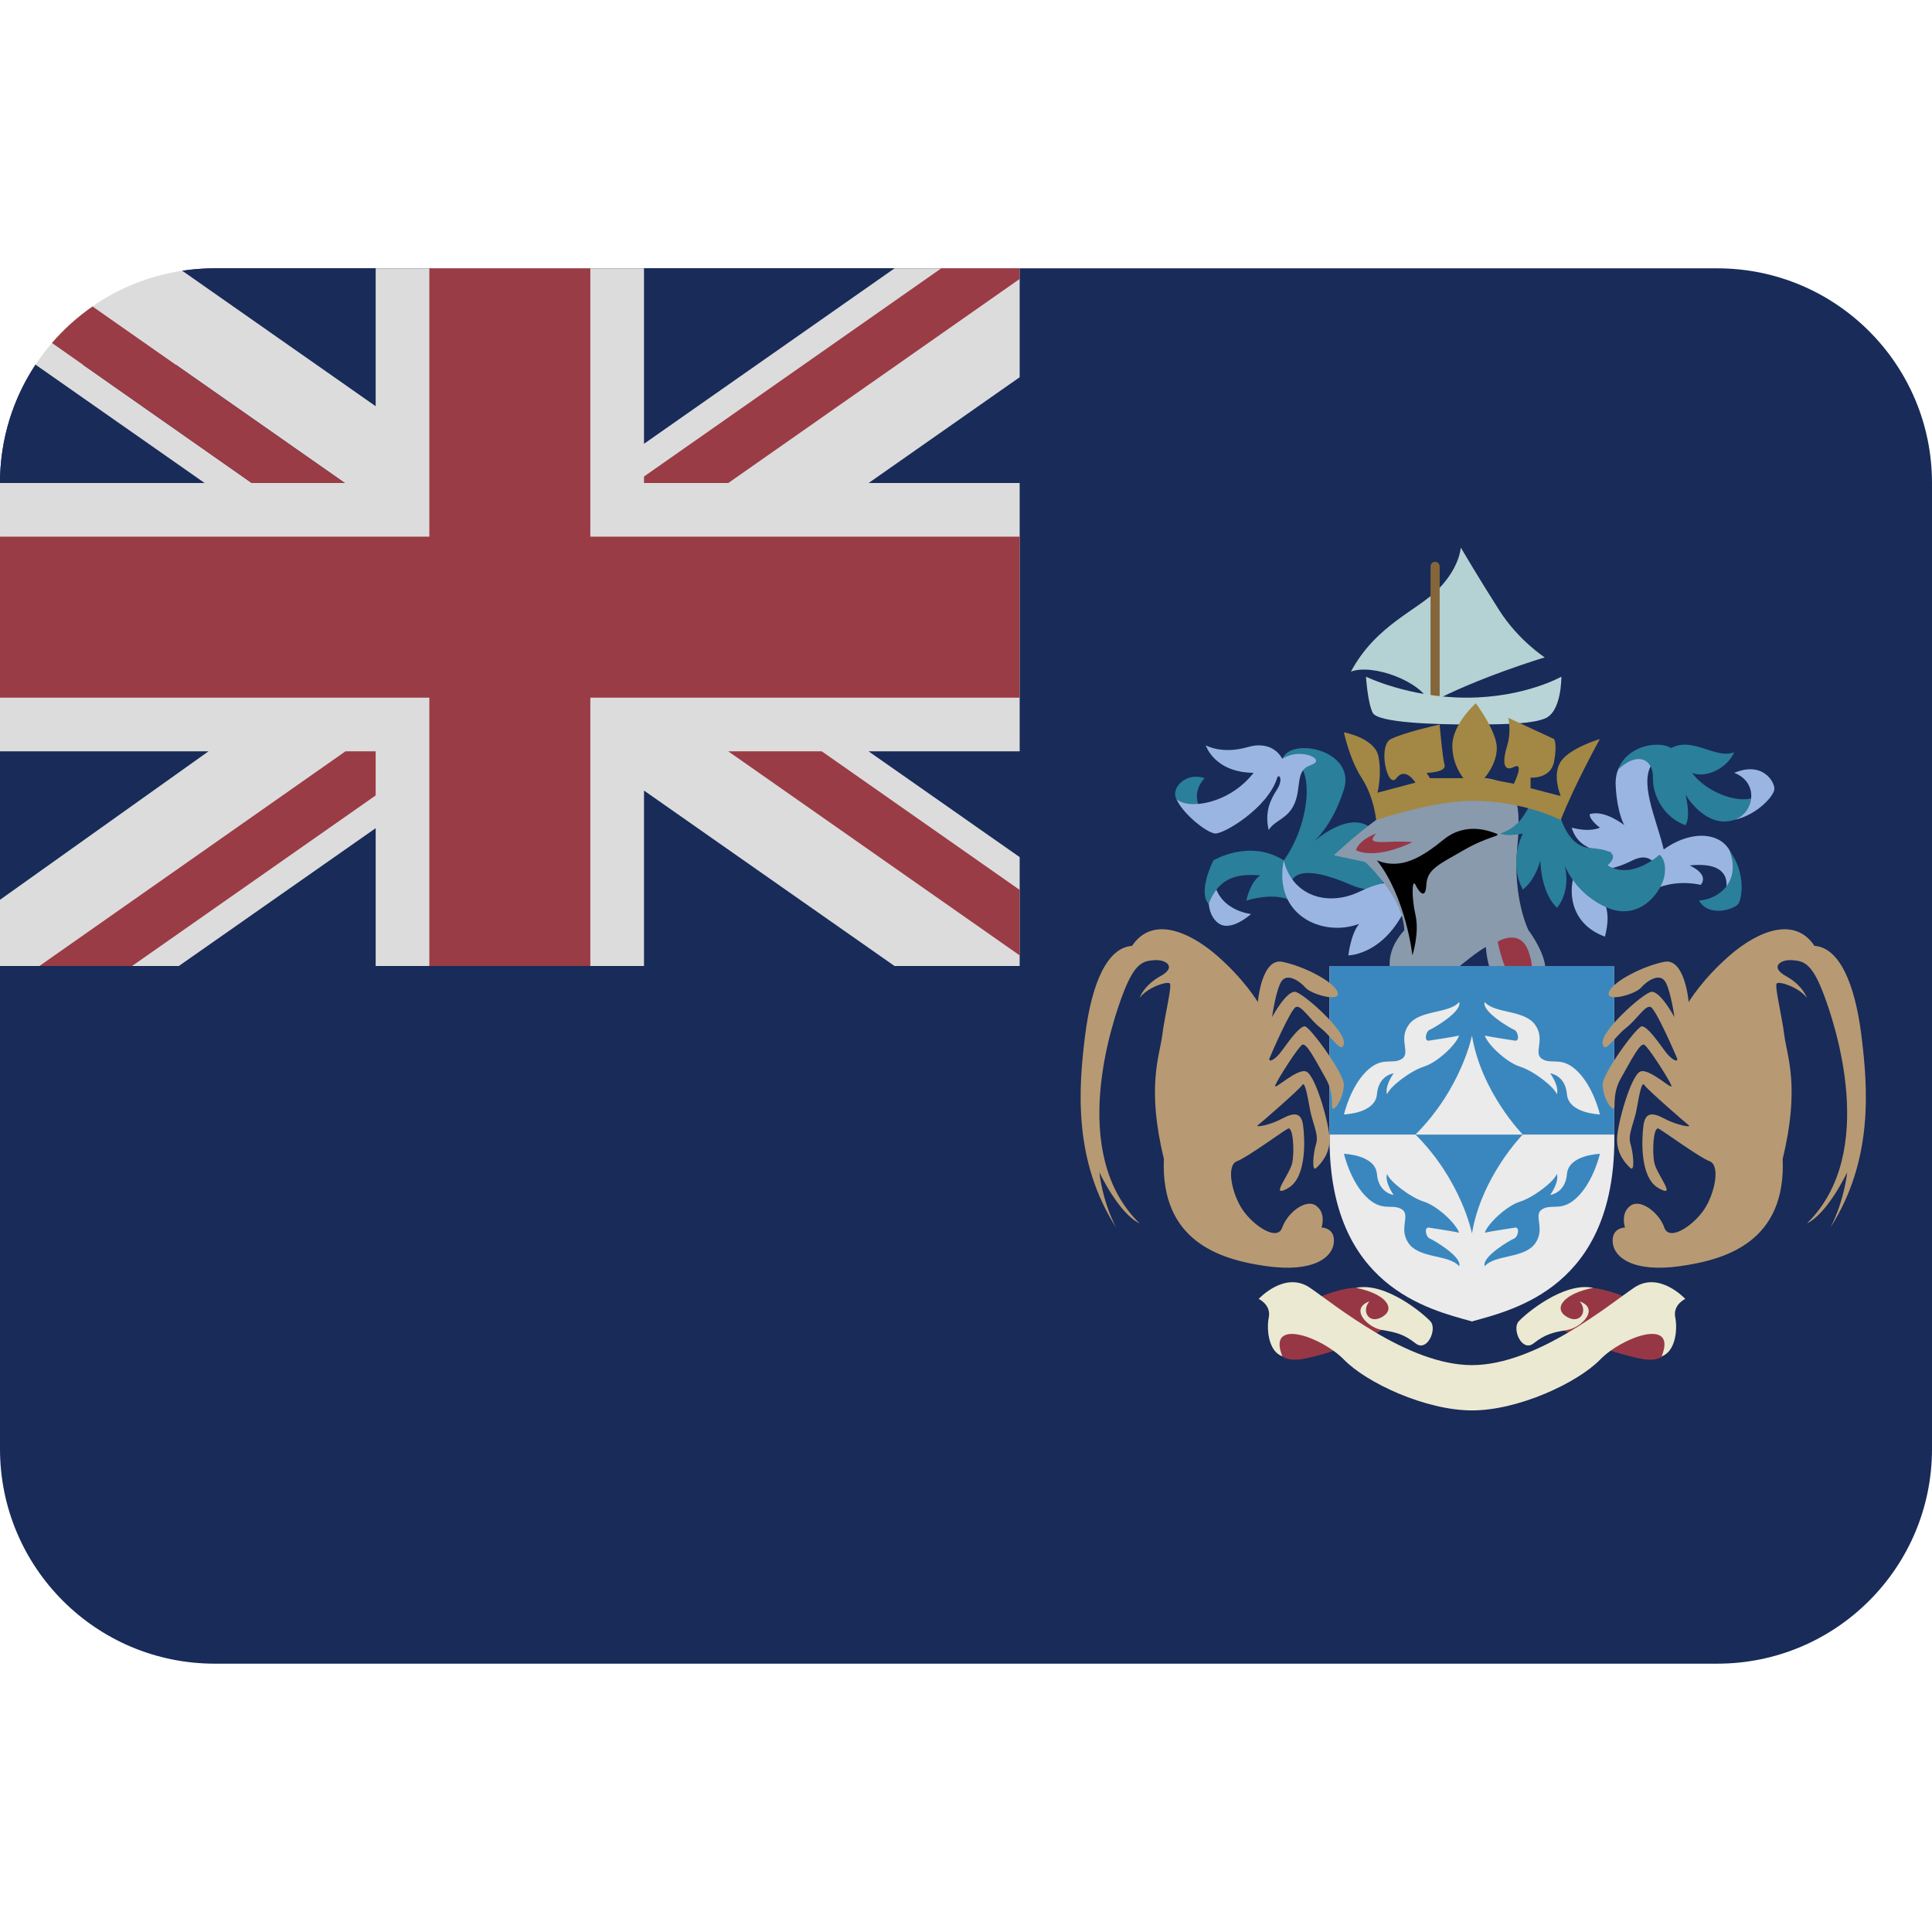 <svg viewBox="0 0 36 36" xmlns="http://www.w3.org/2000/svg"><path d="m32 5h-28c-.205 0-.407.015-.604.045l-.004 1.754-2.73-.004c-.418.632-.662 1.39-.662 2.205v18c0 2.209 1.791 4 4 4h28c2.209 0 4-1.791 4-4v-18c0-2.209-1.791-4-4-4z" fill="#182b59"/><path d="m26.641 13.104c-.141-.401-1.062-.745-1.469-.589.469-.875 1.246-1.141 1.639-1.547s.408-.766.408-.766.359.609.719 1.172.846.875.846.875-1.268.382-2.143.855z" fill="#b4d1d3"/><path d="m26.826 13.019c0 .047-.038.085-.085.085s-.085-.038-.085-.085v-2.466c0-.047.038-.085.085-.085s.085.038.085.085z" fill="#84663a"/><path d="m27.412 13.5c-.673 0-1.74-.031-1.834-.219s-.125-.672-.125-.672.797.391 1.875.391 1.766-.391 1.766-.391.008.659-.311.781c-.223.087-.605.11-1.371.11z" fill="#b9d4d6"/><path d="m22.609 16.312c-.125.312-.141.719.094.891.234.172.609-.172.609-.172s-.671-.062-.703-.719z" fill="#9bb5e3"/><path d="m24.141 16.844c-.297-.266-.918-.062-.918-.062s.074-.36.262-.469c-.516-.047-.789.094-.965.531-.207-.234.09-.812.09-.812s.672-.406 1.312 0c.531-.734.615-2-.028-1.891.169-.422 1.378-.157 1.148.57-.229.727-.604 1.008-.604 1.008s.627-.592 1.056-.327.616 1.505-.321 1.096c-.938-.409-1.109-.153-1.125 0-.017.153.093.356.093.356z" fill="#2a7f9a"/><path d="m26.312 16.625c-.4 1.177-1.188 1.177-1.188 1.177s.047-.406.203-.588c-.672.255-1.609-.151-1.406-1.182.156.656.812.875 1.422.578.61-.298 1.03-.163.969.015z" fill="#9bb5e3"/><path d="m21.922 14.891c-.114-.186.158-.516.524-.391-.243.266-.132.531 0 .719s-.399-.125-.524-.328z" fill="#2a7f9a"/><path d="m24.406 14.078c-.297-.094-.513.062-.513.062s-.159-.359-.644-.219-.781-.033-.781-.033.156.506.891.512c-.453.583-1.219.693-1.438.49.125.281.562.625.719.641.156.016.979-.47 1.156-1.031.031-.099.125.015 0 .21-.125.196-.234.415-.156.758.113-.19.359-.203.484-.5s.016-.609.281-.703c.267-.093.001-.187.001-.187z" fill="#9bb5e3"/><path d="m28.208 18.479c-.485 0-.521-.833-.521-.833s-.146.068-.562.419c-.417.351-1.042.419-1.042.419s-.479-.526.084-1.151c-.021-.625-.729-1.271-.729-1.271l-.583-.125s1.395-1.354 2.416-1.438 1.083.375 1 1.312.209 1.521.209 1.521.874 1.147-.272 1.147z" fill="#899aac"/><path d="m25.641 15.532c-.109.125-.105.171.205.156.311-.016.473.003.473.003s-.646.338-1.053.152c.062-.202.375-.311.375-.311zm2.266 2.015s.421-.266.577.188c.156.453-.02.5-.229.516-.208.015-.348-.704-.348-.704z" fill="#973746"/><path d="m29.359 16.234c-.138.305-.141.969.547 1.219.125-.5.032-.797-.547-1.219zm1.485.328c.156-.156.047-.766-.422-.531-.469.234-.68.172-.801.094.082-.141.41-.25.41-.25s-.6.047-.745-.453c.354.094.526 0 .526 0s-.195-.141-.191-.25c.27-.094.645.203.645.203s-.133-.219-.16-.734c-.027-.516.395-.695.707-.449-.297.356.047 1.043.188 1.637.578-.422 1.281-.328 1.312.328s-.172.5-.172.5.25-.625-.656-.531c.391.188.203.362.203.362s-.422-.113-.844.074z" fill="#9bb5e3"/><path d="m28.799 14.875c-.408-.046-.252.455-.846.657.141.062.423 0 .423 0s-.28.515 0 1.046c.249-.203.327-.547.327-.547s0 .599.312.885c.274-.353.141-.792.141-.792s.191.536.799.792c.607.255 1.014-.307 1.061-.604s-.094-.386-.094-.386-.512.48-.967.199c.201-.188.115-.291-.334-.325s-.559-.659-.605-.737c-.047-.079-.217-.188-.217-.188zm1.355-.54c.174-.46.768-.535.986-.396.406-.22.834.217 1.175.077-.143.328-.565.489-.784.385.266.38.972.635 1.234.405.263-.229.084.297-.45.472s-.909-.472-.909-.472.109.402 0 .571c-.406-.143-.617-.568-.605-.877s-.242-.534-.647-.165z" fill="#2a7f9a"/><path d="m32.315 15.278c.419-.091.732-.436.747-.568.016-.132-.213-.534-.747-.309.466.177.378.749 0 .877z" fill="#9bb5e3"/><path d="m32.222 15.842c.325.439.231.908.169 1.001-.062.094-.546.262-.734-.062.405-.031.788-.386.565-.939z" fill="#2a7f9a"/><path d="m27.428 14.922c-.714 0-1.786.356-1.786.356s-.037-.424-.267-.778-.333-.854-.333-.854.583.104.646.458-.021.667-.021.667l.708-.188s-.188-.305-.354-.083-.354-.604-.104-.729.909-.271.909-.271.05.604.091.75-.334.151-.334.151l.062.099h.625s-.208-.234-.208-.604c0-.405.438-.792.438-.792s.391.523.391.833-.233.563-.233.563l.55.104s.208-.417 0-.312-.209-.125-.125-.396.021-.521.021-.521l.854.396s.062.091 0 .42c-.062.33-.438.299-.438.299v.197l.562.146s-.167-.388 0-.642.729-.42.729-.42-.459.827-.729 1.507c-.345-.164-.94-.356-1.654-.356z" fill="#a38744"/><path d="m27.437 18h-2.663v3.219c0 2.747 1.848 3.181 2.644 3.401v.005l.01-.003.009.003v-.005c.796-.221 2.644-.654 2.644-3.401v-3.219z" fill="#ebebeb"/><path d="m27.418 18h-2.644v3.141h5.306v-3.141z" fill="#3a87bf"/><path d="m27.428 22.984s-.193-.984-1.053-1.844h2s-.77.782-.947 1.844z" fill="#3a87bf"/><path d="m27.428 19.297s-.193.984-1.053 1.844h2s-.77-.782-.947-1.844zm-.24 0c-.059.173-.406.5-.656.578s-.637.375-.686.516c-.049-.157.123-.391.123-.391s-.281.031-.312.391c-.031.359-.614.375-.614.375s.114-.5.411-.797.48-.125.662-.234-.068-.359.135-.641c.203-.281.75-.203.938-.422.062.172-.469.484-.547.516-.078.031-.109.219-.016.203s.421-.063.562-.094zm.479 0c.059.173.406.5.656.578s.637.375.686.516c.049-.157-.123-.391-.123-.391s.281.031.312.391c.031.359.614.375.614.375s-.114-.5-.411-.797-.48-.125-.662-.234.068-.359-.135-.641c-.203-.281-.75-.203-.938-.422-.062.172.469.484.547.516.078.031.109.219.016.203s-.421-.063-.562-.094z" fill="#ebebeb"/><path d="m27.188 22.969c-.059-.173-.406-.5-.656-.578s-.637-.375-.686-.516c-.049.156.123.391.123.391s-.281-.031-.312-.391c-.031-.359-.614-.375-.614-.375s.114.5.411.797.48.125.662.234-.068.359.135.641c.203.281.75.203.938.422.062-.172-.469-.484-.547-.516-.078-.031-.109-.219-.016-.203s.421.063.562.094zm.479 0c.059-.173.406-.5.656-.578s.637-.375.686-.516c.049.156-.123.391-.123.391s.281-.031.312-.391c.031-.359.614-.375.614-.375s-.114.5-.411.797-.48.125-.662.234.068.359-.135.641c-.203.281-.75.203-.938.422-.062-.172.469-.484.547-.516.078-.031.109-.219.016-.203s-.421.063-.562.094z" fill="#3a87bf"/><path d="m25.656 16.031c.453.188.844-.062 1.25-.391.406-.328.846-.156.971-.109s-.143.043-.604.311c-.461.267-.68.351-.695.645-.016.294-.141.128-.203 0s-.078.216 0 .56-.057.755-.057.755-.117-1.078-.662-1.771z"/><path d="m21.234 18.594s.078-.234.391-.406.094-.312-.109-.297c-.203.016-.359.031-.578.594-.219.562-1.047 3 .297 4.312-.391-.188-.75-.953-.75-.953s.047.516.312 1.031c-.797-1.25-.703-2.578-.578-3.578s.422-1.641.875-1.672c.375-.562 1.062-.271 1.578.177s.766.87.766.87.068-.828.456-.75.95.359 1.028.562-.484.047-.594-.078c-.109-.125-.322-.266-.434-.141s-.191.688-.191.688.277-.516.443-.469.922.719.896.953-.229-.125-.433-.281c-.203-.156-.363-.438-.463-.391s-.459.875-.49.953.084.062.237-.149.325-.445.419-.445.742.891.73 1.094-.108.391-.188.438.036-.233-.151-.562-.359-.673-.438-.626c-.078.047-.438.609-.5.75s.406-.328.578-.25.424.967.431 1.25-.163.469-.25.547-.054-.281 0-.453-.071-.391-.118-.656c-.047-.266-.094-.516-.141-.438s-.766.703-.828.75.225 0 .456-.125.356-.109.388.125c.031.234.078.969-.281 1.172s.031-.25.078-.469.016-.688-.078-.641-.75.531-.953.609-.094.609.109.906.646.594.737.328.436-.547.631-.406c.194.141.101.406.101.406s.256 0 .229.281c-.026.281-.386.562-1.261.438s-1.969-.469-1.906-2c-.328-1.344-.078-1.922-.031-2.297s.188-.927.141-.971c-.047-.043-.406.067-.563.27zm12.436 0s-.078-.234-.391-.406-.094-.312.109-.297c.203.016.359.031.578.594.219.562 1.047 3-.297 4.312.391-.188.75-.953.75-.953s-.047.516-.312 1.031c.797-1.25.703-2.578.578-3.578s-.422-1.641-.875-1.672c-.375-.562-1.062-.271-1.578.177s-.766.87-.766.87-.068-.828-.456-.75-.95.359-1.028.562.484.047.594-.078c.109-.125.322-.266.434-.141s.191.688.191.688-.277-.516-.443-.469-.922.719-.895.953c.026.234.229-.125.433-.281.203-.156.363-.438.463-.391s.459.875.49.953-.084.062-.237-.149-.325-.445-.419-.445-.742.891-.731 1.094c.012.203.108.391.189.438.08.047-.036-.233.151-.562s.359-.673.438-.626c.078.047.438.609.5.75s-.406-.328-.578-.25-.424.967-.431 1.25.163.469.25.547.054-.281 0-.453.071-.391.118-.656c.047-.266.094-.516.141-.438s.766.703.828.75-.225 0-.456-.125-.356-.109-.388.125c-.031.234-.078.969.281 1.172s-.031-.25-.078-.469-.016-.688.078-.641.75.531.953.609.094.609-.109.906-.646.594-.737.328-.437-.547-.631-.406-.101.406-.101.406-.256 0-.229.281c.026.281.386.562 1.261.438.875-.125 1.969-.469 1.906-2 .328-1.344.078-1.922.031-2.297s-.188-.927-.141-.971c.046-.043.406.067.562.27z" fill="#b79a73"/><path d="m23.797 24.797c.128-.448 1.219-.859 1.562-.797.344.062.969.312.609.625-.359.312-1.125.578-1.641.688-.515.109-.624-.188-.53-.516zm7.282 0c-.128-.448-1.219-.859-1.562-.797-.344.062-.969.312-.609.625.359.312 1.125.578 1.641.688.514.109.624-.188.53-.516z" fill="#973746"/><path d="m31.402 24.203s-.484-.527-.953-.209-1.824 1.443-3.021 1.443-2.553-1.125-3.021-1.443c-.469-.318-.953.209-.953.209s.234.109.188.344c-.047.234 0 .641.253.725-.294-.729.731-.365 1.149.064.418.43 1.52.945 2.385.945s1.967-.516 2.385-.945c.418-.43 1.443-.793 1.149-.064.253-.084.3-.49.253-.725-.048-.235.186-.344.186-.344z" fill="#ebe9d1"/><path d="m25.266 23.997c.55-.116 1.266.487 1.391.628s-.062.578-.281.406-.362-.205-.627-.249-.609-.395-.232-.532c-.161.188 0 .44.25.282.249-.157.045-.428-.501-.535zm4.421 0c-.55-.116-1.266.487-1.391.628s.062.578.281.406.362-.205.627-.249.609-.395.232-.532c.161.188 0 .44-.25.282-.249-.157-.046-.428.501-.535z" fill="#ebe9d1"/><path d="m19 18v-13h-15c-.32 0-.604.045-.604.045l-.004 1.754-2.73-.004s-.042.059-.127.205c-.34.589-.535 1.272-.535 2v9z" fill="#182b59"/><path d="m19 5h-2.331l-4.669 3.269v-3.269h-5v2.569l-3.604-2.524c-.614.094-1.19.325-1.672.665l4.702 3.29h-1.736l-3.723-2.609c-.11.129-.211.262-.305.404l3.151 2.205h-3.813v5h3.885l-3.885 2.766v1.234h3.332l3.668-2.568v2.568h5v-3.269l4.668 3.269h2.332v-2.029l-2.815-1.971h2.815v-5h-2.814l2.814-1.971z" fill="#dcdcdc"/><g fill="#9a3c45"><path d="m11 5h-3v5h-8v3h8v5h3v-5h8v-3h-8z"/><path d="m19 5h-1.461l-5.539 3.879v.121h1.571l5.429-3.802zm-17.276.71c-.281.195-.534.423-.757.681l3.723 2.609h1.735zm4.713 8.29-5.703 4h1.727l4.539-3.178v-.822zm12.563 3.802v-1.22l-3.687-2.582h-1.743z"/></g></svg>